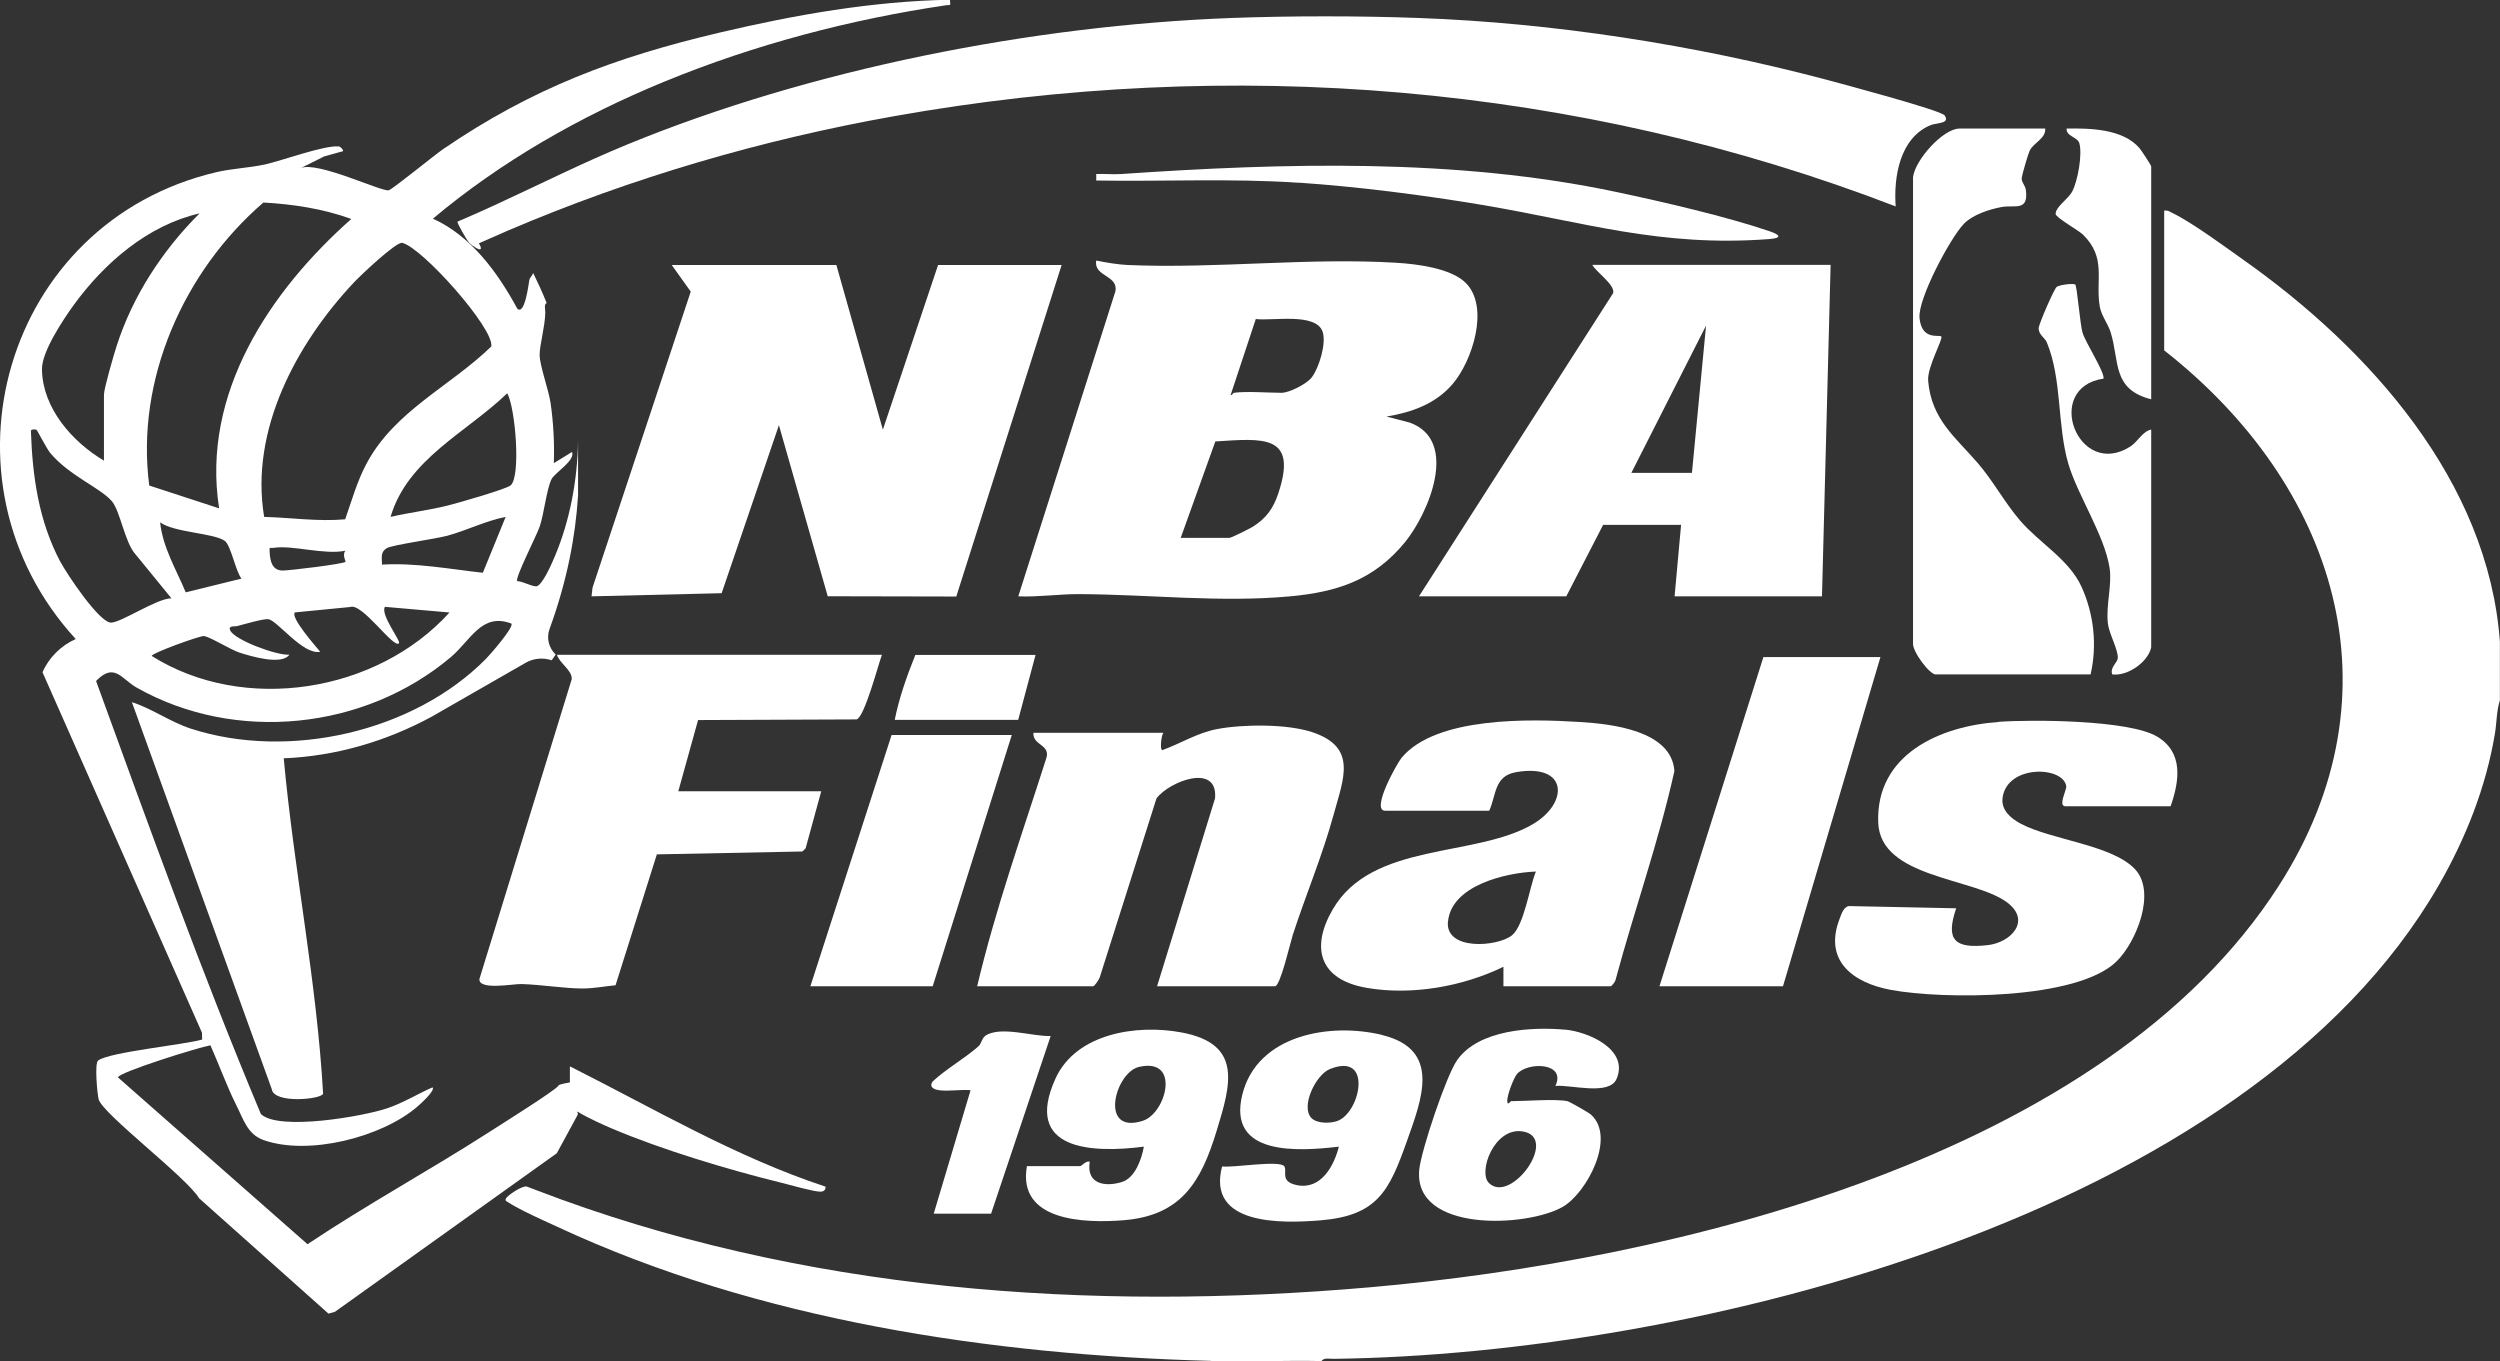 <?xml version="1.0" encoding="UTF-8"?>
<svg id="Layer_2" data-name="Layer 2" xmlns="http://www.w3.org/2000/svg" viewBox="0 0 269.35 146.67">
  <rect x="0" y="0" width="269.35" height="146.67" fill="#333333" stroke="none"/>
  <defs>
    <style>
      .cls-1 {
        fill: #fff;
      }
    </style>
  </defs>
  <g id="Layer_1-2" data-name="Layer 1">
    <path class="cls-1" d="M62.2,119.75c1.14.72,3.16,1.59,3.64,1.8,5.45,2.32,12.61,4.47,18.38,5.89.89.22,3.5.97,4.19.95.33,0,.56-.19.53-.54-9.68-3.19-18.48-8.41-27.54-12.96v1.73c-.76.13-1.19.24-1.22.33-.14.41-6.29,4.25-7.24,4.87-6.52,4.2-13.36,7.92-19.81,12.23l-20.42-17.97c0-.53,8.72-3.25,9.96-3.46.94,2.1,1.76,4.4,2.79,6.45.76,1.5,1.19,3.13,2.91,3.75,4.83,1.73,12.72-.28,16.56-3.56.27-.23,2.02-1.78,1.67-2.11-1.63.72-3.15,1.67-4.86,2.25-2.59.88-11.69,2.47-13.63.63-6.43-15.33-12.07-31.03-17.76-46.66,1.98-2.06,2.75-.2,4.37.71,10.65,6.02,24.56,4.56,33.85-3.28,2.15-1.82,3.33-4.83,6.52-3.62.35.34-2.31,3.38-2.72,3.79-7.79,7.9-21.26,10.95-31.79,7.54-2.23-.72-4.15-2.15-6.37-2.86l15.07,41.69c.21,1.61,5.38,1.11,5.53.49-.68-12.1-3.14-24.06-4.24-36.13,5.61-.23,11.05-1.83,15.95-4.49l10.11-5.8c.87-.5,1.89-.58,2.81-.27l.43-.62c-.72-.68-1.03-1.75-.66-2.76,1.87-5.11,2.79-9.93,3.07-14.38v-5.84s0-.05,0-.08c-.06,4.31-.89,8.63-2.48,12.43-.27.65-1.4,3.31-2.05,3.28-.57-.02-1.39-.53-2.03-.56-.25-.35,2.11-4.93,2.43-5.89.47-1.39.74-4.03,1.27-5.09.37-.73,2.58-2,2.21-2.94l-1.96,1.21c.07-2.16-.04-4.33-.35-6.47-.21-1.44-1.18-4.07-1.18-5.19s.56-2.91.61-4.54c.01-.32-.17-.95.15-1.05-.48-1.19-.98-2.27-1.45-3.23-.12.29-.36.49-.42.74-.05.24-.47,3.89-1.3,3.09-2.08-3.85-4.97-7.84-9.09-9.69,7.33-6.15,15.86-11.03,24.92-14.76h.01s.02-.01.02-.01c9.77-4.02,20.15-6.72,30.31-8.22.53-.08.51.16.45-.6-8.36.16-16.66,1.62-24.77,3.53-11.3,2.66-20.23,6-29.83,12.56-.95.65-5.46,4.34-5.87,4.44-.73.19-7.7-3.17-9.47-2.39l2.52-1.26,2.02-.56c.09-.11-.24-.48-.44-.51-1.52-.17-6.19,1.55-7.97,1.94-1.71.37-3.52.43-5.23.83C.42,23.93-7.53,51.74,8.16,68.85c-1.55.68-2.9,1.99-3.58,3.58l17.18,38.83.02.74c-2.02.58-9.96,1.34-11.21,2.26-.4.3-.09,3.63.06,4.19.46,1.59,9.52,8.44,10.83,10.66l13.93,12.42.7-.2,23.9-17.08,2.27-4.18-.06-.31ZM16.35,70.67c0-.31,5.13-2.16,5.6-2.14.59.02,2.86,1.46,3.85,1.78,1.3.42,4.57,1.39,5.38.22-1.31.13-5.85-1.56-6.36-2.58-.3-.59.49-.43.71-.49.68-.18,2.89-.82,3.38-.75.99.15,3.75,3.9,5.59,3.51-.46-.56-3.27-3.73-2.72-4.24l5.94-.58c1.28-.51,4.67,4.5,5.26,3.91.25-.25-2.02-3.06-1.51-3.93l6.96.61c-7.81,8.63-22.14,10.94-32.09,4.68ZM20.01,63.82c-1.02-2.46-2.47-4.82-2.76-7.54,1.53,1.1,5.72,1.14,6.95,1.98.67.45,1.18,3.29,1.82,4.08l-6.02,1.48ZM37.23,60.53c-.25.24-6.19.96-6.82.94-1.1-.04-1.31-1.02-1.36-2-.03-.64,0-.38.45-.45,2.05-.31,5.45.79,7.73.31-.4.39.04,1.16,0,1.2ZM52.03,61.71c-3.61-.4-7.21-1.09-10.87-.88,0-.76-.21-1.33.51-1.77.57-.35,5.22-.99,6.52-1.34,2.13-.58,4.12-1.6,6.29-2.03l-2.46,6.02ZM55.02,52.29c-.46.41-5.75,1.92-6.76,2.17-2.04.51-4.14.76-6.18,1.23,1.83-6.24,8.19-9.09,12.57-13.32.87,1.53,1.49,8.93.37,9.92ZM43.32,26.16c2.13.47,9.97,9.26,9.61,11.17-4.44,4.31-10.39,6.92-13.43,12.6-1.02,1.9-1.6,4-2.31,6.02-2.93.26-5.82-.18-8.73-.26-1.56-9.33,3.48-18.68,9.69-25.28.68-.72,4.54-4.39,5.18-4.24ZM28.38,21.82c3.23.18,6.43.67,9.47,1.77-8.79,7.79-16.18,18.83-14.24,31.18l-7.53-2.46c-1.49-11.4,3.72-23.1,12.3-30.49ZM7.93,32.88c3.29-4.53,7.98-8.61,13.57-9.89-3.97,3.96-7.18,8.85-8.92,14.24-.29.88-1.38,4.64-1.38,5.29v7.11c-3.42-2.03-6.62-5.66-6.68-9.84-.03-1.88,2.26-5.32,3.41-6.91ZM6.5,60.53c-2.33-4.42-3-9.15-3.17-14.08-.03-.26.57-.18.6-.15.12.1,1.08,2.04,1.53,2.56,2.04,2.4,5.27,3.66,6.56,5.1.92,1.02,1.42,4.49,2.57,5.75l3.88,4.75c-1.56,0-5.43,2.63-6.51,2.62-1.28,0-4.81-5.32-5.45-6.55Z"/>
    <path class="cls-1" d="M130.48,146.64c3.96.1,7.94-.08,11.9,0,.24-.39.89-.23,1.28-.24,38.46-.47,98.51-15.26,119.1-51.04,2.9-5.04,5.1-10.59,6.05-16.36.19-1.15.17-2.46.53-3.55v-6.3c-1.25-17.34-14.12-31.6-27.6-41.13-2.09-1.48-5.56-4.05-7.74-5.1-.28-.14-.47-.3-.83-.22v15.05c18.45,14.48,25.75,36.77,12.37,57.65-18.8,29.36-65.3,40.44-97.91,43.29-30.26,2.64-61.35.47-89.82-10.45-.35-.13-.7-.26-1.05-.4-.49-.14-2.11.98-2.25,1.28-.13.27.07.3.27.43.47.31,1.1.65,1.78.99,1.2.6,2.55,1.2,3.52,1.65,21.61,10.06,46.74,13.81,70.41,14.43Z"/>
    <path class="cls-1" d="M50.46,26.07c.29.34,1.92,1.52,1.14.14,1.05-.47,2.1-.93,3.15-1.38,13.32-5.69,27.33-9.78,41.62-12.32,36.23-6.45,73.54-3.51,107.87,9.73-.23-3.18.44-7.36,3.74-8.75.67-.28,2.17-.14,1.53-1.06-.39-.55-11.36-3.48-12.91-3.89-14.06-3.71-29.2-6.07-43.69-6.6-6.45-.24-13.86-.24-20.3,0-21.39.81-45.28,5.5-65.11,13.66-4.69,1.93-9.24,4.21-13.83,6.33-1.45.67-2.91,1.33-4.38,1.95-.09.12,1,1.97,1.19,2.19Z"/>
    <path class="cls-1" d="M120.17,31.4l-10.46,32.85c2.23.09,4.42-.26,6.66-.24,7.49.04,15.13.93,22.63.24,5.11-.47,9.05-1.78,12.37-5.83,2.53-3.09,5.89-10.96.51-12.89l-2.5-.65c2.71-.45,5.29-1.36,7.12-3.5,2.11-2.46,4.02-8.27,1.43-10.89-1.59-1.6-5.31-2.05-7.5-2.18-9.49-.58-19.4.66-28.95.24-1.01-.04-2.36-.27-3.37-.48-.32,1.74,2.42,1.57,2.06,3.32ZM135.29,34.37c1.74.24,6.54-.74,7.22,1.4.4,1.26-.4,3.87-1.19,4.9-.55.71-2.42,1.65-3.25,1.65-1.53,0-3.72-.19-5.13,0-.07,0-.26.35-.35.23l2.71-8.18ZM130.94,47.56c5.12-.32,8.93-.81,6.78,5.61-.54,1.62-1.29,2.66-2.73,3.57-.33.21-2.33,1.21-2.53,1.21h-5.25l3.73-10.39Z"/>
    <polygon class="cls-1" points="114.38 28.55 101.07 28.55 95.12 46.29 90.11 28.55 72.37 28.55 74.42 31.42 63.84 63.31 63.73 64.25 77.75 63.91 83.92 45.81 89.18 64.24 103.03 64.27 114.38 28.55"/>
    <path class="cls-1" d="M196.3,64.25l.93-35.71h-25.67c.41.78,2.48,2.16,2.24,3.04l-20.92,32.67h15.87l3.97-7.7h8.4l-.7,7.7h15.87ZM175.76,50.95l8.05-15.87-1.52,15.87h-6.53Z"/>
    <path class="cls-1" d="M56.16,106.02c1.14.03,2.41.17,3.67.29.98.1,1.95.18,2.85.19,1.23.01,2.42-.23,3.64-.35l4.45-14.1,15.68-.31.35-.35,1.68-6.14h-15.4l2.13-7.67,17.09-.07c.86-.3,2.31-5.88,2.72-6.96h-35.01c.28.93,1.64,1.65,1.59,2.62l-4.84,15.72-5.11,16.6c-.07,1.23,3.64.51,4.52.53Z"/>
    <path class="cls-1" d="M124.65,106.26h12.72c.57,0,1.65-4.72,1.92-5.55,1.39-4.27,3.2-8.58,4.38-12.89,1.07-3.92,2.62-7.3-2.27-8.93-2.71-.91-7.46-.87-10.27-.34-2.12.4-3.9,1.54-5.9,2.27-.29,0-.11-1.61.11-1.87h-14c-.1,1.42,1.96,1.22,1.35,2.86-2.59,8.11-5.45,16.15-7.41,24.45h12.49c.17,0,.72-.83.76-1.1l6.07-19.14c1.36-1.83,6.64-3.88,6.31-.01l-6.25,20.26Z"/>
    <path class="cls-1" d="M147.23,106.43c4.86.84,10.36-.13,14.75-2.27v2.1h11.55c.11,0,.47-.46.52-.65,2.02-7.53,4.67-14.95,6.35-22.54-.3-4.36-6.75-5.07-10.14-5.28-5.37-.34-15.55-.6-19.25,3.85-.48.57-3.37,5.71-1.76,5.71h11.2c.76-1.66.52-3.73,2.85-4.15,5.67-1,5.73,3.31,1.86,5.59-6.22,3.66-17.35,1.86-21.59,9.22-2.45,4.25-1.27,7.56,3.63,8.41ZM156.01,99.26c.4-3.89,6.26-5.24,9.47-5.36-.68,1.6-1.27,5.82-2.58,6.87-1.55,1.25-7.23,1.69-6.9-1.51Z"/>
    <path class="cls-1" d="M215.32,77.79c-6.27.43-13.24,3.47-12.96,10.84.23,5.98,10.23,5.91,13.85,8.57,2.7,1.98.46,4.35-2.06,4.63-3.51.39-4.58-.49-3.39-3.97l-11.55-.24c-.59.09-.8.83-1,1.34-1.77,4.55,1.43,6.93,5.51,7.69,5.6,1.04,20.06,1.11,24.32-3.07,2.11-2.06,4.32-7.45,1.98-9.94-2.49-2.64-9.09-3.15-12.35-4.92-1.04-.56-2.1-1.46-1.91-2.79.5-3.57,6.54-3.41,6.86-1.22.06.37-.93,2.16-.08,2.16h11.32c.96-2.74,1.41-5.82-1.47-7.52-3.03-1.79-13.38-1.84-17.08-1.58Z"/>
    <path class="cls-1" d="M208.55,72.66h16.69c.72-3.12.36-6.49-.97-9.42-1.33-2.95-4.53-4.72-6.62-7.15-1.66-1.93-2.89-4.25-4.55-6.18-2.38-2.77-5.01-4.7-5.36-8.88-.13-1.48,1.66-4.54,1.41-4.78-.23-.22-2.1.46-2.34-1.98-.21-2.05,3.32-8.65,4.78-10.16.93-.97,2.74-1.56,4.04-1.8,1.44-.27,2.93.51,2.64-1.82-.07-.55-.5-.85-.45-1.33.03-.31.7-2.61.85-2.91.44-.91,1.76-1.31,1.68-2.4h-9.22c-1.8,0-4.82,3.41-5.02,5.25v50.19c-.09.87,1.76,3.38,2.46,3.38Z"/>
    <polygon class="cls-1" points="189.99 70.79 178.79 106.26 192.1 106.26 202.6 70.79 189.99 70.79"/>
    <polygon class="cls-1" points="109.01 79.19 96.06 79.19 87.31 106.26 100.49 106.26 109.01 79.19"/>
    <path class="cls-1" d="M168.64,110.94c-3.64-.33-9.34-.01-11.65,3.28-1.17,1.66-3.88,9.75-4.08,11.8-.66,6.78,11.57,6.23,15.45,4.01,2.6-1.49,5.79-7.52,3.04-9.95-.25-.22-2.3-1.39-2.53-1.44-1.32-.27-4.51,0-6.07,0-.07,0-.17.28-.35.23-.29-.41.61-2.68.96-3.12,1.11-1.38,5.38-1.32,4.17,1.25,1.6-.17,5.8,1.09,6.59-.76,1.36-3.18-3.06-5.08-5.55-5.31ZM163.98,121.89c4.12.55-1.19,7.93-3.57,5.56-1.18-1.17.55-5.96,3.57-5.56Z"/>
    <path class="cls-1" d="M148.93,111.51c-5.59-1.37-13.47-.05-15.08,6.41-1.66,6.66,6.03,6.13,10.4,5.62-.53,2.1-1.94,4.66-4.5,4.15-1.89-.38-1.04-1.47-1.37-2.02-.43-.72-5.67.18-6.71,0-1.68,6.37,6.41,6.15,10.59,5.81,6.13-.5,7.41-3.16,9.29-8.45,1.63-4.58,3.78-9.94-2.62-11.51ZM144.15,120.75c-.78.31-2.28.33-2.87-.31-1.17-1.24.49-4.64,1.98-5.25,4.66-1.9,3.33,4.59.89,5.56Z"/>
    <path class="cls-1" d="M127.27,111.23c-4.79-.89-11.34.09-13.56,4.99-3.49,7.72,3.9,8.04,9.53,7.32-.24,1.35-.95,3.38-2.37,3.81-1.9.58-3.85.17-3.46-2.18-.41-.16-.86.47-1.05.47h-5.72c-1.05,5.95,6.2,6.16,10.38,5.83,6.22-.49,8.36-4.08,10.04-9.57,1.56-5.08,2.86-9.44-3.79-10.67ZM123.14,120.75c-4.78,1.55-3.02-5.2-.43-5.8,4.53-1.05,2.94,4.98.43,5.8Z"/>
    <path class="cls-1" d="M227.57,72.66c1.64.22,3.87-1.32,4.2-2.92v-23.46c-.95.2-1.44,1.31-2.25,1.83-5.63,3.59-9.44-6.36-2.88-7.32.09-.78-1.94-3.85-2.27-4.96-.26-.87-.59-4.99-.78-5.17-.16-.15-1.74,0-2.03.28-.28.27-1.95,4.06-1.92,4.47.04.68.67.98.88,1.47,1.66,4,1.11,8.96,2.32,13.08,1,3.39,3.88,7.68,4.44,11.19.3,1.84-.4,4.02-.18,6.01.12,1.1,1.13,2.86,1.07,3.74-.03.49-.87,1.02-.6,1.74Z"/>
    <path class="cls-1" d="M139.93,19.68c6.36.43,13.48,1.34,19.77,2.4,11.04,1.86,19.2,4.56,30.89,3.68,1.36-.1,1.29-.42.11-.83-4.65-1.59-11.64-3.21-16.53-4.24-17.27-3.67-35.86-3.14-53.38-1.94-.89.06-1.79-.04-2.68,0v.7c7.27.12,14.57-.25,21.82.24Z"/>
    <path class="cls-1" d="M221.48,23.06c0,.38,2.49,1.77,2.94,2.22,2.57,2.52,1.32,4.84,1.81,7.76.16.94.89,1.85,1.18,2.79.96,3.15.14,6.12,4.36,7.19v-25.09c0-.12-1.1-1.79-1.28-1.99-1.8-2.06-5.29-2.13-7.83-2.09-.08.83,1.16.91,1.36,1.56.36,1.17-.16,4.09-.76,5.22-.47.87-1.78,1.62-1.79,2.44Z"/>
    <path class="cls-1" d="M106.14,111.62c-.35.24-.41.83-.71,1.1-1.48,1.31-3.47,2.42-4.95,3.8-.4.6.12.86.71.94,1.04.14,2.31-.1,3.38,0l-3.97,13.3h6.18l6.42-19.14c-1.92.08-5.43-1.14-7.07-.01Z"/>
    <path class="cls-1" d="M98.62,70.56c-.89,2.21-1.76,4.64-2.22,7h13.3l1.87-7h-12.95Z"/>
  </g>
</svg>